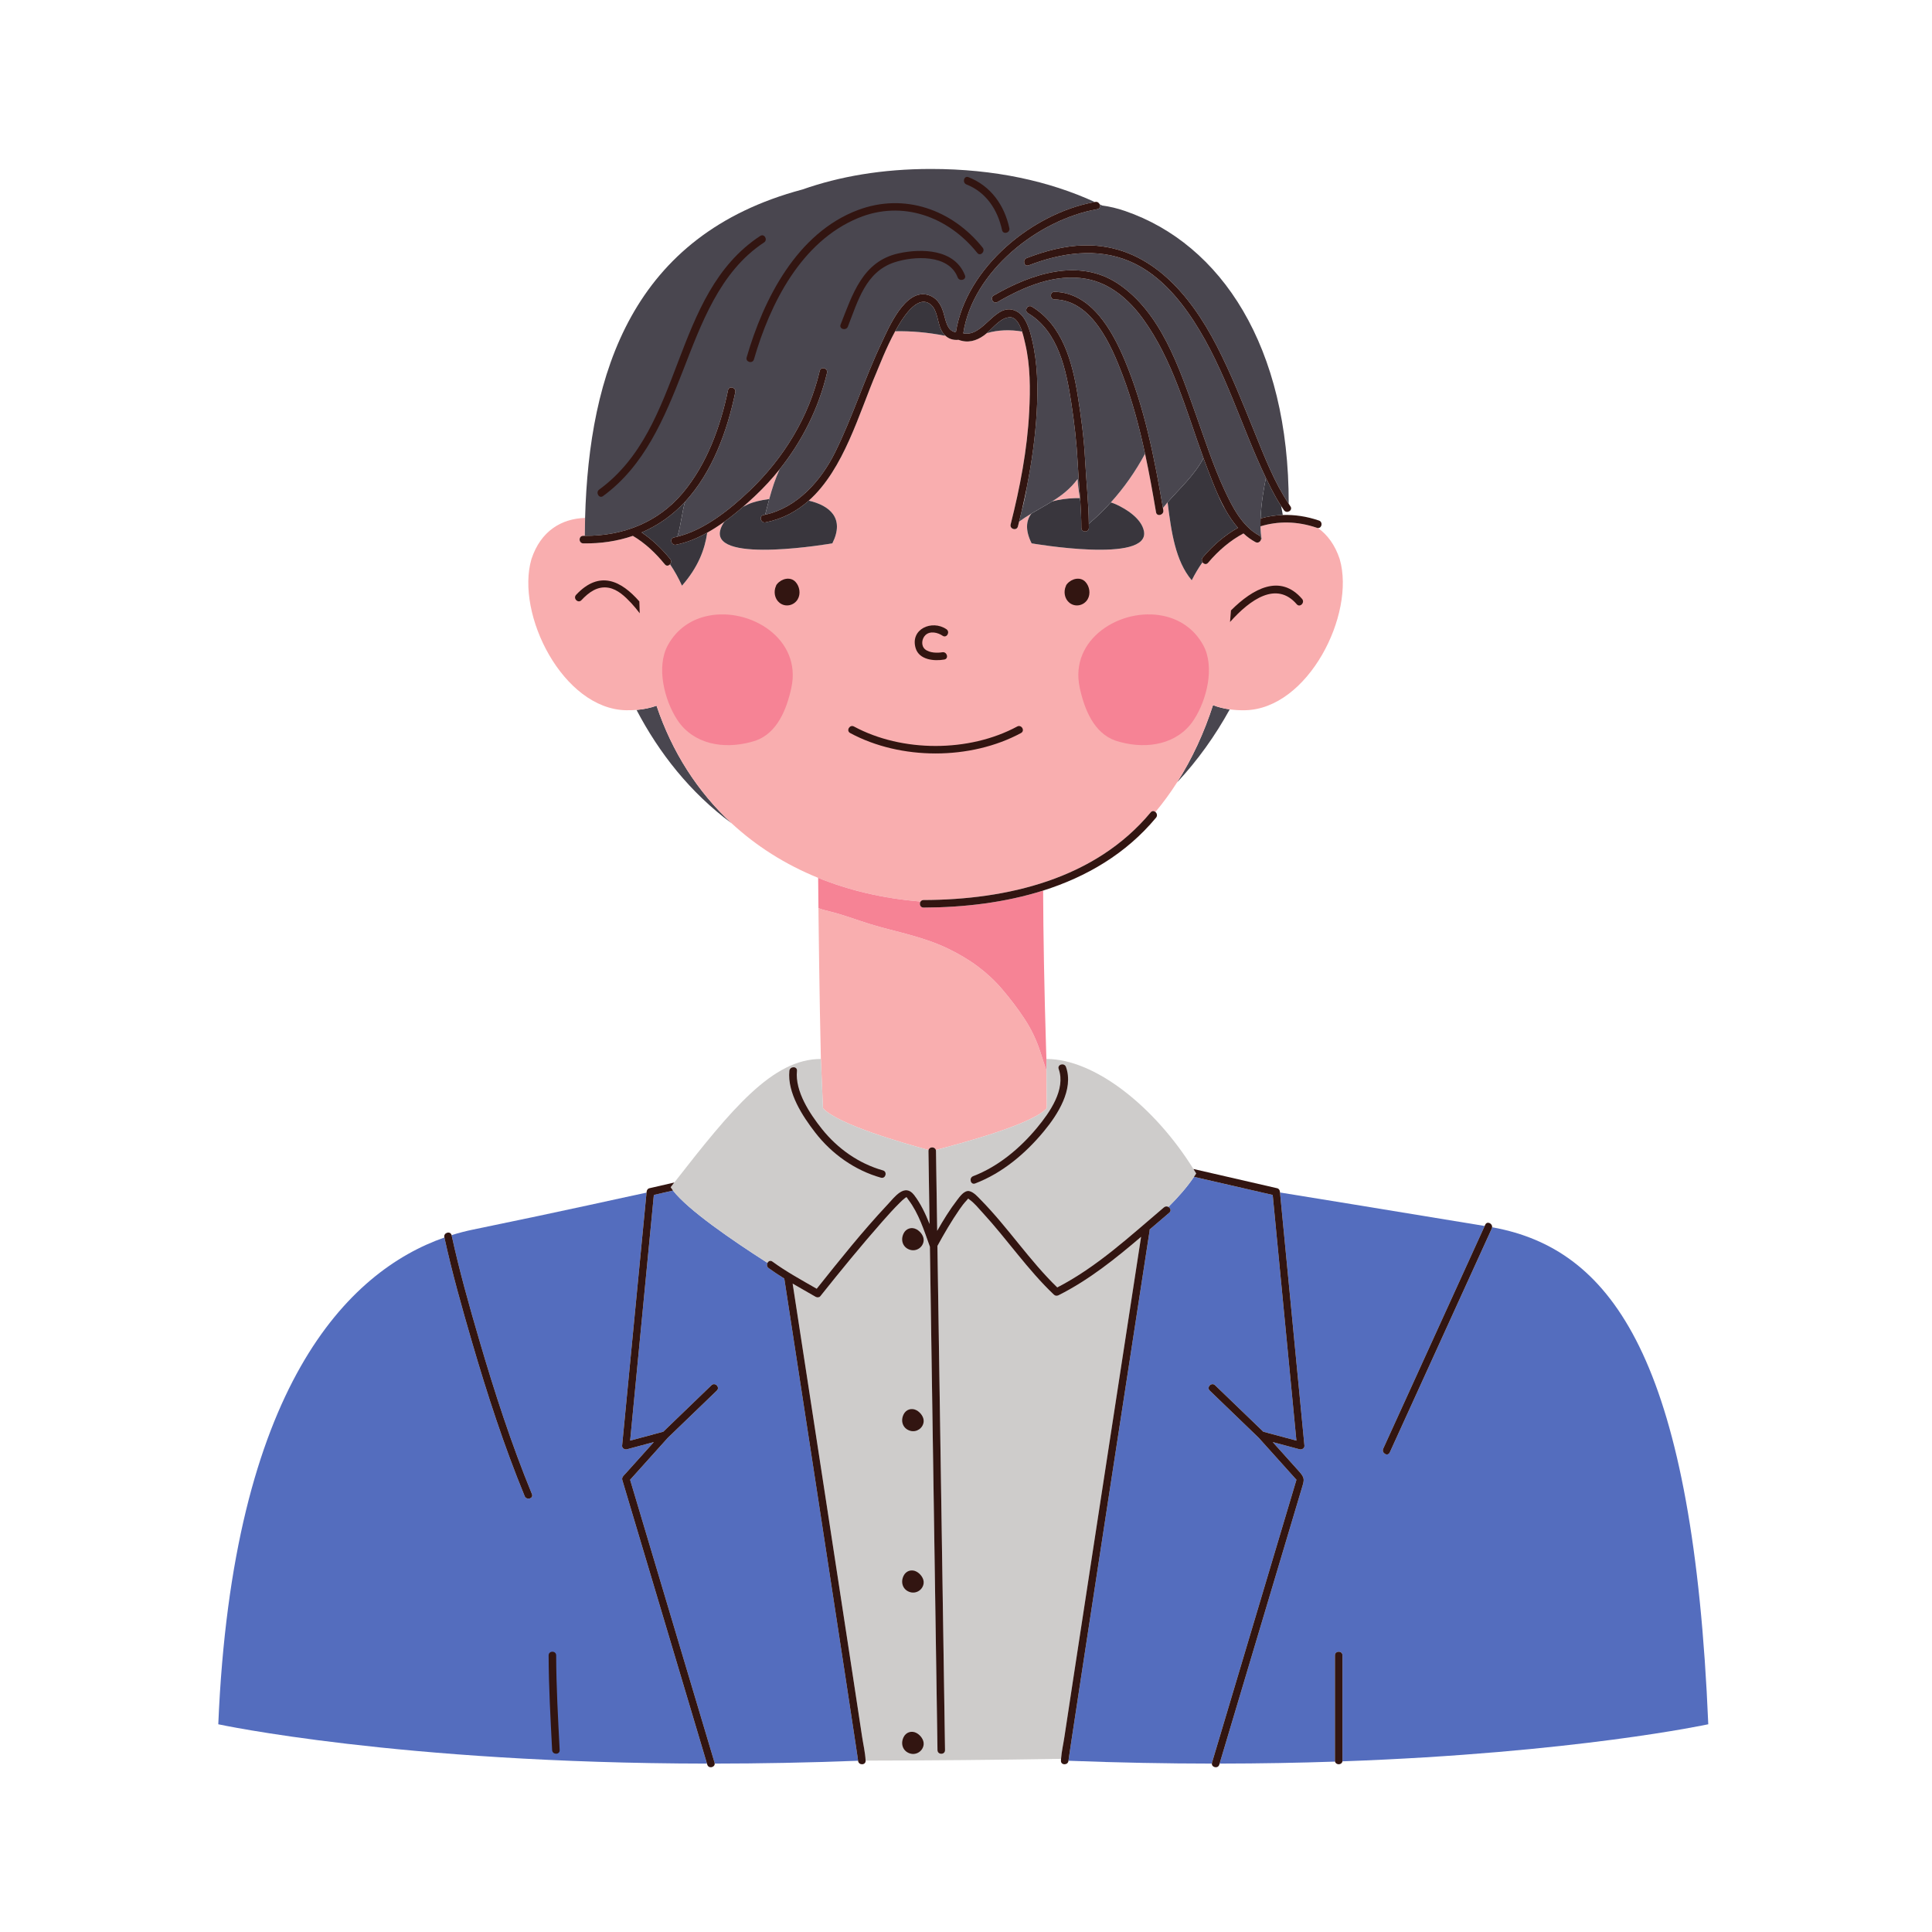 <?xml version="1.0" encoding="UTF-8" standalone="no"?>
<!-- Created with Inkscape (http://www.inkscape.org/) -->

<svg
   version="1.1"
   id="svg1"
   width="2829.333"
   height="2829.333"
   viewBox="0 0 2829.333 2829.333"
   sodipodi:docname="profile.eps"
   xmlns:inkscape="http://www.inkscape.org/namespaces/inkscape"
   xmlns:sodipodi="http://sodipodi.sourceforge.net/DTD/sodipodi-0.dtd"
   xmlns="http://www.w3.org/2000/svg"
   xmlns:svg="http://www.w3.org/2000/svg">
  <defs
     id="defs1" />
  <sodipodi:namedview
     id="namedview1"
     pagecolor="#ffffff"
     bordercolor="#000000"
     borderopacity="0.25"
     inkscape:showpageshadow="2"
     inkscape:pageopacity="0.0"
     inkscape:pagecheckerboard="0"
     inkscape:deskcolor="#d1d1d1">
    <inkscape:page
       x="0"
       y="0"
       inkscape:label="1"
       id="page1"
       width="2829.333"
       height="2829.333"
       margin="0"
       bleed="0" />
  </sodipodi:namedview>
  <g
     id="g1"
     inkscape:groupmode="layer"
     inkscape:label="1">
    <g
       id="group-R5">
      <path
         id="path2"
         d="m 14781.2,1879.1 c 2564.6,92 4028.5,408.2 4028.5,408.2 -163.5,3917.7 -1015.1,5150.9 -2243.3,5444.1 -45.1,10.9 -90.7,20.2 -136.7,28.6 -0.6,-4.6 -1.6,-9.3 -3.7,-14 -374.6,-822 -749,-1644 -1123.5,-2466.1 -22.3,-48.7 -93.9,-6.4 -71.8,42 372.4,817.4 744.7,1634.7 1117.1,2452.1 -1110.1,183.1 -2038,334 -2253.6,368.7 89.7,-929.2 179.4,-1858.4 269,-2787.7 2.7,-27.4 -28.4,-46.5 -52.6,-40 -99,26.5 -197.9,53 -296.9,79.6 96.8,-107.7 193.6,-215.5 290.4,-323.2 64.8,-72.1 57.8,-92 31.8,-178.9 -302.3,-1012.8 -604.6,-2025.5 -907,-3038.2 448.9,0.5 873.2,8.4 1271.4,21.8 -0.8,3.4 -1.4,7 -1.4,11 0,386.3 0,772.5 0,1158.8 0,53.6 83.1,53.6 83.1,0 0,-386.3 0,-772.5 0,-1158.8 0,-2.9 -0.4,-5.5 -0.8,-8"
         style="fill:#546dbe;fill-opacity:1;fill-rule:nonzero;stroke:none"
         transform="matrix(0.133,0,0,-0.133,0,2829.333)" />
      <path
         id="path3"
         d="m 14128.1,4486.8 c 49,164.2 98,328.4 147.1,492.6 -4.1,4.6 -8.2,9.1 -12.3,13.6 -47.6,53.1 -95.3,106.1 -142.9,159.1 -86.7,96.5 -173.5,193.1 -260.2,289.6 -179.7,173.2 -359.5,346.4 -539.3,519.6 -38.6,37.2 20.2,96 58.8,58.8 177,-170.5 354,-341.1 531,-511.6 121.5,-32.6 242.9,-65.2 364.4,-97.9 -87,901.7 -174,1803.4 -261,2705.1 -288.9,66.4 -577.8,132.8 -866.7,199.2 -73.8,-109.7 -171.2,-221.5 -281.4,-331.2 22.5,-12.5 34.7,-42.4 9.8,-63.4 -72.6,-61.4 -144.6,-123.4 -216.7,-185.3 0.4,-3.8 0.5,-7.7 -0.1,-11.9 -147.7,-959.4 -295.2,-1918.8 -442.5,-2878.3 -103.4,-673.5 -206.7,-1347 -309.5,-2020.5 -34.5,-225.5 -68.9,-451 -102.9,-676.5 -9.9,-65 -19.6,-129.9 -29.2,-194.9 -3.4,-22.7 -9.4,-64.7 -9.5,-65.8 0,-0.5 -0.2,-1 -0.2,-1.6 554.9,-21.2 1081.8,-30.8 1578.9,-31.2 0.2,3.5 0.6,7.1 1.8,10.9 64.6,216.4 129.1,432.7 193.7,649.1 196.3,657.5 392.6,1315 588.9,1972.5"
         style="fill:#546dbe;fill-opacity:1;fill-rule:nonzero;stroke:none"
         transform="matrix(0.133,0,0,-0.133,0,2829.333)" />
      <path
         id="path4"
         d="m 9438.83,1952.9 c -9.65,65 -19.45,129.9 -29.3,194.9 -33.2,220 -66.72,439.9 -100.31,659.9 -101.41,664.4 -203.36,1328.9 -305.31,1993.2 -122.54,798.2 -245.28,1596.2 -368.05,2394.2 -59.06,36.6 -117.03,74.6 -172.7,115.2 -20.62,15.1 -21.6,39.6 -12.34,57.4 -391.37,250 -875.27,582.8 -1040.39,796.4 -70.27,-16.1 -140.59,-32.3 -210.9,-48.4 -87.03,-901.7 -173.98,-1803.4 -261.01,-2705.1 121.48,32.7 242.96,65.3 364.45,97.9 176.99,170.5 353.98,341.1 530.94,511.6 38.59,37.2 97.46,-21.6 58.82,-58.8 -179.8,-173.2 -359.57,-346.4 -539.29,-519.6 -121.64,-135.4 -243.28,-270.7 -364.89,-406.1 -16.79,-18.7 -33.63,-37.5 -50.46,-56.2 6.44,-21.6 12.93,-43.2 19.33,-64.8 303.44,-1016.5 606.92,-2033 910.35,-3049.4 1.14,-3.8 1.61,-7.4 1.76,-10.9 497.19,0.4 1024.02,10 1578.91,31.2 -0.04,0.6 -0.2,1.1 -0.2,1.6 -0.11,1.1 -6.09,43.1 -9.41,65.8"
         style="fill:#546dbe;fill-opacity:1;fill-rule:nonzero;stroke:none"
         transform="matrix(0.133,0,0,-0.133,0,2829.333)" />
      <path
         id="path5"
         d="m 6981.56,4543.2 c -43.28,145 -86.52,289.8 -129.8,434.8 -9.03,30 22.07,54.1 39.8,73.9 47.66,53 95.32,106 142.97,159 55,61.3 110.04,122.5 165.04,183.7 -98.98,-26.6 -197.93,-53.1 -296.95,-79.6 -24.14,-6.5 -55.2,12.6 -52.58,40 89.61,928.8 179.22,1857.6 268.87,2786.4 -182.11,-37.4 -854.93,-190.3 -1911.33,-407.2 -76.49,-15.8 -155.16,-36 -235.24,-61 0.16,-0.5 0.39,-1 0.55,-1.6 84.53,-388.2 192.74,-772.3 304.38,-1153.4 167.93,-573.4 352.53,-1143.6 579.96,-1696.6 20.43,-49.5 -60.04,-70.9 -80.12,-22.1 -227.42,552.9 -412.77,1123 -580,1696.7 -110.94,380.4 -219.38,763.5 -303.83,1150.9 -1058.55,-370.8 -2334.3,-1635.4 -2489.73,-5359.8 0,0 1984.5,-428.8 5380.71,-433 -72.38,242.5 -144.73,485 -217.15,727.5 -195.2,653.8 -390.39,1307.6 -585.55,1961.4"
         style="fill:#546dbe;fill-opacity:1;fill-rule:nonzero;stroke:none"
         transform="matrix(0.133,0,0,-0.133,0,2829.333)" />
      <path
         id="path6"
         d="m 12960.2,12657.6 c 230.2,245.9 422.7,518.7 580.5,804.7 -67.7,9.3 -129.2,24.8 -184.2,46.6 -96.9,-300.3 -228.5,-588.5 -396.3,-851.3"
         style="fill:#49464f;fill-opacity:1;fill-rule:nonzero;stroke:none"
         transform="matrix(0.133,0,0,-0.133,0,2829.333)" />
      <path
         id="path7"
         d="m 7229.14,13502.7 c -65.04,-23.8 -138.2,-39.6 -220.35,-46.3 247.89,-474 590.9,-910.7 1045.98,-1247.4 -374.42,346.9 -655.28,785.2 -825.63,1293.7"
         style="fill:#49464f;fill-opacity:1;fill-rule:nonzero;stroke:none"
         transform="matrix(0.133,0,0,-0.133,0,2829.333)" />
      <path
         id="path8"
         d="m 14751.6,15116.7 c -52.1,157.6 -136.1,269.2 -239.5,342.5 -3.5,0.2 -7.3,0.8 -11.1,2.1 -219.5,75 -429.2,75.2 -621.9,16.5 1,-50.2 5,-98.1 13.2,-141.1 -2.2,0.9 -4.1,1.9 -6.2,2.7 -2.4,-26.6 -31.1,-52.2 -62.3,-35.4 -48.3,26.1 -92.1,58.5 -132.3,95.5 -143.5,-76.6 -274.6,-187 -389.6,-323.4 -20,-23.7 -47.8,-14 -61.3,6.2 -43.6,-62.1 -83.3,-128.8 -118.4,-198.7 v 0 c 0,0.1 0,0.1 0,0.1 -179.8,212.7 -225,530.9 -265.9,858.6 -18.2,-21 -35.3,-42 -51.3,-62.9 1.4,-8.2 2.9,-16.5 4.3,-24.7 8.9,-52.4 -71.3,-74.9 -80.2,-22.1 -36.2,214.4 -74.8,430.2 -120.9,644.3 -106.6,-197.4 -232.2,-376 -376.8,-535.7 20.4,-6.5 39.2,-13.4 55.8,-20.9 116.9,-53.1 279.2,-156 308.1,-292.4 77.5,-366.3 -1236.1,-137.5 -1236.1,-137.5 -72,143.9 -61.7,250.9 -2.2,328 -44.9,-26.8 -90.2,-55.8 -135.5,-88.6 -4.4,-17.7 -8.8,-35.5 -13.3,-53.2 -13.1,-51.9 -93.3,-29.9 -80.1,22.1 102.9,406.9 183.3,822.9 204.4,1242.9 12.4,248.3 13,505.9 -44.3,749.3 -6.8,28.9 -17.3,80.3 -34.3,131.8 -131.1,22 -261.7,18.8 -388.1,-17.7 -10.4,-9.1 -20.8,-17.7 -31.2,-25.1 -86.4,-61.8 -179.1,-86.8 -280.3,-48.6 -58.4,-5.5 -106,10 -143,43.9 -1.7,0.4 -3.8,0.7 -5.3,1 -193.4,37.7 -376.2,53.2 -549.32,49.4 -101.17,-185.6 -179.65,-392.5 -203.87,-448.8 -193.71,-450.2 -359.06,-1069.9 -747.58,-1416 233.6,-54.4 397.82,-194.6 259.81,-470.4 0,0 -1313.63,-228.8 -1236.09,137.5 7.81,36.8 25.54,71.1 49.29,102.8 -61.56,-44.5 -125.31,-86 -190.9,-122.6 -27.73,-186.3 -98.39,-378 -278.04,-583.9 h -0.04 c -37.58,83 -81.88,162.4 -131.45,235.8 -14.45,-16.9 -39.14,-23.2 -57.07,-1.2 -102.5,125.9 -219.33,235.9 -352.38,314 -171.33,-58.9 -355.2,-86 -545.94,-82.7 -53.51,0.9 -53.63,84 0,83.1 5.63,-0.1 11.13,0.2 16.68,0.1 0.43,65.8 1.45,131.6 3.24,197.2 -257.61,-8.3 -487.11,-140.4 -590.7,-453.8 -176.48,-607.5 348.4,-1650.1 1042.03,-1664 40.28,-0.8 78.44,0.7 115.12,3.7 82.15,6.7 155.31,22.5 220.35,46.3 170.35,-508.5 451.21,-946.8 825.63,-1293.7 271.09,-251.1 591.09,-454.5 953.86,-601.8 5,-552.1 14.07,-1296.4 30.04,-1995.4 l 23.05,-541.6 c 167.07,-180.9 892.03,-385.4 1162.78,-459.9 9.2,38.8 70,38.8 80.2,-0.2 275.6,74.3 1054.7,279 1222,460.1 l -3.7,412.7 c -24.9,70.4 -46,141.7 -69.2,212.5 -41.2,125.5 -96.6,243.4 -171.7,358 -74.5,113.7 -159.6,224.4 -249.6,330.2 -77.5,91.1 -167.6,174.6 -267.6,249.3 -100.3,74.9 -211.2,139.6 -328,196 -131.1,63.4 -272.5,109.5 -416,149.9 -150.2,42.3 -303.99,76.6 -452.31,123.2 -146.56,45.9 -289.25,100.8 -439.92,137.4 -39.02,9.5 -79.84,19.3 -116.72,34.6 -1.29,116.9 -2.34,228.4 -3.32,333.2 340.2,-138.3 717.93,-227.4 1127.77,-260.7 6.6,9.6 17.4,16.4 32.6,16.5 918.9,2.6 1889.6,229.4 2501.3,965.6 16.1,19.4 37.5,16.5 52.2,3.9 86,102.9 165.3,211.6 237.7,325.1 167.8,262.8 299.4,551 396.3,851.3 55,-21.8 116.5,-37.3 184.2,-46.6 52.5,-7.2 108.4,-10.8 168.9,-9.6 693.6,13.9 1218.4,1056.5 1042,1664"
         style="fill:#f9aeaf;fill-opacity:1;fill-rule:nonzero;stroke:none"
         transform="matrix(0.133,0,0,-0.133,0,2829.333)" />
      <path
         id="path9"
         d="m 8469.77,15778.1 c 31.83,115.6 67.69,227 114.57,327.5 -83.36,-104.3 -174.26,-202.7 -271.8,-294.3 -41.6,-39 -85.55,-79 -131.25,-118.7 19.22,10.3 38.01,19.6 55.78,27.7 57.5,26 139.88,46.3 232.7,57.8"
         style="fill:#f9aeaf;fill-opacity:1;fill-rule:nonzero;stroke:none"
         transform="matrix(0.133,0,0,-0.133,0,2829.333)" />
      <path
         id="path10"
         d="m 11890.1,15788.5 c -12.9,82.9 -24.2,157.9 -24.2,210.3 -82.8,-110.5 -178.3,-183.1 -280.5,-246.6 75.9,21.1 160.9,32.4 246.2,35.5 19.5,0.7 39.1,0.9 58.5,0.8"
         style="fill:#f9aeaf;fill-opacity:1;fill-rule:nonzero;stroke:none"
         transform="matrix(0.133,0,0,-0.133,0,2829.333)" />
      <path
         id="path11"
         d="m 11521.6,9622.9 c -0.2,4.2 -0.3,8.4 -0.4,12.6 -0.8,24.8 -1.6,49.5 -2.4,74.3 -0.1,2.7 -0.2,5.4 -0.2,8.1 -19.9,636.8 -31.1,1274.5 -32.8,1749.1 -421.9,-133.3 -875.6,-185.9 -1316.8,-187.2 -38.4,-0.1 -49.2,42.4 -32.6,66.7 -409.84,33.3 -787.57,122.4 -1127.77,260.7 0.98,-104.8 2.03,-216.3 3.32,-333.2 36.88,-15.3 77.7,-25.1 116.72,-34.6 150.67,-36.6 293.36,-91.5 439.92,-137.4 148.32,-46.6 302.11,-80.9 452.31,-123.2 143.5,-40.4 284.9,-86.5 416,-149.9 116.8,-56.4 227.7,-121.1 328,-196 100,-74.7 190.1,-158.2 267.6,-249.3 90,-105.8 175.1,-216.5 249.6,-330.2 75.1,-114.6 130.5,-232.5 171.7,-358 23.2,-70.8 44.3,-142.1 69.2,-212.5 l -1,130 c -0.2,3.3 -0.3,6.7 -0.4,10"
         style="fill:#f68395;fill-opacity:1;fill-rule:nonzero;stroke:none"
         transform="matrix(0.133,0,0,-0.133,0,2829.333)" />
      <path
         id="path12"
         d="m 13249.4,14167.7 c -100.6,184.5 -263.7,287.9 -443,324.8 -463.2,95.4 -1034.8,-252.7 -917.4,-792.6 52,-239.3 156,-499.4 395.4,-582.6 291.3,-93.7 624.3,-62.5 822,176.9 14.5,17.5 27.7,36 40.1,55.1 139.7,213.9 232.9,580 102.9,818.4"
         style="fill:#f68395;fill-opacity:1;fill-rule:nonzero;stroke:none"
         transform="matrix(0.133,0,0,-0.133,0,2829.333)" />
      <path
         id="path13"
         d="m 7796.13,14492.5 c -179.37,-36.9 -342.38,-140.3 -442.97,-324.8 -130,-238.4 -36.79,-604.5 102.82,-818.4 12.46,-19.1 25.66,-37.6 40.15,-55.1 197.74,-239.4 530.67,-270.6 822.03,-176.9 239.3,83.2 343.36,343.3 395.43,582.6 117.35,539.9 -454.29,888 -917.46,792.6"
         style="fill:#f68395;fill-opacity:1;fill-rule:nonzero;stroke:none"
         transform="matrix(0.133,0,0,-0.133,0,2829.333)" />
      <path
         id="path14"
         d="m 14106.3,15702.2 c -37.9,58.4 -72.4,118.9 -104.2,180.8 -21.7,42.1 -42.6,84.7 -63,127.4 -19.8,-95.4 -52.3,-274.8 -59.1,-445.8 79.3,22.1 160.9,35.1 244.6,38 -3.5,23 -9.3,56.6 -18.3,99.6"
         style="fill:#39363d;fill-opacity:1;fill-rule:nonzero;stroke:none"
         transform="matrix(0.133,0,0,-0.133,0,2829.333)" />
      <path
         id="path15"
         d="m 13415.7,15815 c -45.2,99.9 -83.5,201.1 -119,293.3 -15.4,40 -30.4,80.4 -45.3,120.9 -98.6,-189.4 -269.7,-341.8 -395.1,-486.9 40.9,-327.7 86.1,-645.9 265.9,-858.6 0,0 0,0 0,-0.1 v 0 c 35.1,69.9 74.8,136.6 118.4,198.7 -9.9,14.9 -12,35.4 2.5,52.5 114.3,135.6 245.1,246.6 388.1,326.6 -52.4,59.7 -97.9,127.5 -138.1,199.2 -28.6,47 -53.6,98.2 -77.4,154.4"
         style="fill:#39363d;fill-opacity:1;fill-rule:nonzero;stroke:none"
         transform="matrix(0.133,0,0,-0.133,0,2829.333)" />
      <path
         id="path16"
         d="m 10361.7,17644.1 c -39.6,83.1 -38.9,217 -115.4,277.3 -128.3,101.1 -273.84,-83.4 -389.62,-295.8 173.12,3.8 355.92,-11.7 549.32,-49.4 -0.2,1.7 -0.5,3.2 -0.6,5 -17,17 -31.7,37.7 -43.7,62.9"
         style="fill:#39363d;fill-opacity:1;fill-rule:nonzero;stroke:none"
         transform="matrix(0.133,0,0,-0.133,0,2829.333)" />
      <path
         id="path17"
         d="m 7421.25,15355.3 c 12.62,2.5 25.16,5.8 37.73,8.8 41.49,139.6 51.37,277.1 84.73,385 -139.22,-150.9 -301.41,-263 -479.02,-338.9 117.15,-78.2 222.19,-178.8 314.8,-292.5 15.78,-19.5 11.14,-42.7 -1.68,-57.7 49.57,-73.4 93.87,-152.8 131.45,-235.8 h 0.04 c 179.65,205.9 250.31,397.6 278.04,583.9 -110.39,-61.7 -225.78,-109.5 -343.9,-132.9 -52.39,-10.4 -74.69,69.7 -22.19,80.1"
         style="fill:#39363d;fill-opacity:1;fill-rule:nonzero;stroke:none"
         transform="matrix(0.133,0,0,-0.133,0,2829.333)" />
      <path
         id="path18"
         d="m 11116.8,17780 c -98.3,-5.8 -175.9,-108.7 -251,-175 126.4,36.5 257,39.7 388.1,17.7 -26.5,80.5 -68.7,161.3 -137.1,157.3"
         style="fill:#39363d;fill-opacity:1;fill-rule:nonzero;stroke:none"
         transform="matrix(0.133,0,0,-0.133,0,2829.333)" />
      <path
         id="path19"
         d="m 12287.2,15720.3 c -16.6,7.5 -35.4,14.4 -55.8,20.9 -75.6,-83.5 -156.3,-161.9 -242.3,-235.1 0.2,-11.1 0.4,-22.2 0.5,-33.3 0,-0.5 0.1,-1 0.1,-1.5 0,-3.3 0,-6.6 0,-9.9 0,-53.6 -83.1,-53.6 -83.1,0 0,96.6 -4.7,194.1 -11,291.8 -1.9,11.9 -3.7,23.7 -5.5,35.3 -19.4,0.1 -39,-0.1 -58.5,-0.8 -85.3,-3.1 -170.3,-14.4 -246.2,-35.5 -73.4,-45.6 -150.2,-86.9 -228.4,-133.8 -59.5,-77.1 -69.8,-184.1 2.2,-328 0,0 1313.6,-228.8 1236.1,137.5 -28.9,136.4 -191.2,239.3 -308.1,292.4"
         style="fill:#39363d;fill-opacity:1;fill-rule:nonzero;stroke:none"
         transform="matrix(0.133,0,0,-0.133,0,2829.333)" />
      <path
         id="path20"
         d="m 8905.23,15760.8 c -130.5,-116.3 -286.13,-201.7 -476.56,-239.3 -52.34,-10.4 -74.69,69.8 -22.15,80.1 6.25,1.3 12.35,2.7 18.48,4.1 14.53,57.9 29.18,115.6 44.77,172.4 -92.82,-11.5 -175.2,-31.8 -232.7,-57.8 -17.77,-8.1 -36.56,-17.4 -55.78,-27.7 -64.14,-55.7 -132.07,-110.7 -203.05,-161.9 -23.75,-31.7 -41.48,-66 -49.29,-102.8 -77.54,-366.3 1236.09,-137.5 1236.09,-137.5 138.01,275.8 -26.21,416 -259.81,470.4"
         style="fill:#39363d;fill-opacity:1;fill-rule:nonzero;stroke:none"
         transform="matrix(0.133,0,0,-0.133,0,2829.333)" />
      <path
         id="path21"
         d="m 11604.8,7017.4 c -287.2,271.8 -515.3,608.8 -782.7,899.8 -46.6,50.7 -94.3,111 -151.5,150.5 -16.3,11.2 -3.8,12.3 -25.4,-10.6 -29.8,-31.3 -55.8,-65.8 -80.2,-101.3 -88.6,-128.8 -168,-264.5 -243,-401.7 14,-923.8 27.9,-1847.6 41.8,-2771.5 14,-926.7 28,-1853.3 41.9,-2780 0.9,-53.7 -82.3,-53.6 -83.1,0 -1,67.8 -2,135.6 -3,203.4 -18.2,1204.4 -36.4,2408.8 -54.5,3613.2 -8.7,575.8 -17.4,1151.7 -26,1727.5 -0.4,0.9 -1,1.6 -1.3,2.4 -60.9,170.5 -123.5,366.5 -234.4,511.5 -20.94,27.3 -15.74,37.9 -35.94,22.7 -22.23,-16.5 -42.38,-36.5 -62.03,-56 -65.47,-65 -127.3,-133.6 -188.24,-202.8 -236.06,-268.1 -462.35,-545.2 -684.96,-824.5 -11.53,-14.4 -35.63,-15 -50.39,-6.5 -83.87,48.7 -169.46,96.4 -253.91,146 118.79,-772.1 237.58,-1544.3 356.13,-2316.5 102.78,-669.9 205.59,-1339.8 307.82,-2009.8 33.75,-220.9 67.42,-441.9 100.78,-662.8 13,-86.3 34.49,-175.8 38.63,-263.2 714.11,1.1 1439.41,7.8 2152.01,19.5 6.1,81.1 25.3,163.8 37.3,243.7 33.3,220.9 67.1,441.9 100.8,662.8 102.2,670 205,1339.9 307.9,2009.8 144.8,943.8 289.9,1887.5 435.1,2831.3 -283.5,-241.7 -572.8,-474.6 -909.2,-643.4 -17.3,-8.6 -36.1,-7 -50.4,6.5"
         style="fill:#cecccb;fill-opacity:1;fill-rule:nonzero;stroke:none"
         transform="matrix(0.133,0,0,-0.133,0,2829.333)" />
      <path
         id="path22"
         d="m 11522,9613 v 0 -0.1 l 1,-130 3.7,-412.7 c -167.3,-181.1 -946.4,-385.8 -1222,-460.1 0.9,-3.3 1.5,-6.9 1.6,-10.8 1,-67.8 2.1,-135.6 3,-203.5 3.4,-224.9 6.8,-449.8 10.2,-674.8 66.7,117.4 137.7,232.9 219.6,339.2 28.2,36.8 80.8,112.7 137.7,97.1 47.6,-13.1 88.5,-60.7 121.6,-94.3 299.4,-303.7 537.1,-669.2 843.2,-965.5 440.2,227.4 799.3,564.2 1174.9,881.6 16,13.4 34.7,12.5 49.1,4.6 110.2,109.7 207.6,221.5 281.4,331.2 8.4,12.3 16.5,24.7 24.2,37 -9.9,16.7 -20.2,33.1 -30.5,49.7 C 12712.8,9089.1 12053.9,9613 11522,9613"
         style="fill:#cecccb;fill-opacity:1;fill-rule:nonzero;stroke:none"
         transform="matrix(0.133,0,0,-0.133,0,2829.333)" />
      <path
         id="path23"
         d="m 9772.34,8009.3 c 78.32,83.5 189.61,241.1 293.76,105 71.2,-93 124.1,-204.5 169.2,-318.2 -4.1,267.7 -8.1,535.5 -12.1,803.2 -0.1,4 0.5,7.6 1.3,11 -270.75,74.5 -995.71,279 -1162.78,459.9 l -23.05,541.6 -0.04,1.1 c -533.32,0 -984.06,-553 -1613.63,-1360.1 -13.44,-17.3 -26.87,-34.5 -40.47,-52 7.46,-11.8 16.13,-24 25.9,-36.7 165.12,-213.6 649.02,-546.4 1040.39,-796.4 10,19.3 31.84,30.8 54.3,14.4 153.16,-111.8 323.01,-204.3 487.69,-299 251.1,315.1 503.95,632.3 779.53,926.2"
         style="fill:#cecccb;fill-opacity:1;fill-rule:nonzero;stroke:none"
         transform="matrix(0.133,0,0,-0.133,0,2829.333)" />
      <path
         id="path24"
         d="m 7519.69,15847.5 c 264.72,317.8 413.47,728.1 496.6,1129.1 10.86,52.5 90.94,30.2 80.16,-22.1 -88.48,-426.8 -252.5,-879.5 -552.31,-1205 -0.19,-0.1 -0.31,-0.2 -0.43,-0.4 -33.36,-107.9 -43.24,-245.4 -84.73,-385 297.82,72.8 581.14,301.8 794.81,506 376.87,360.2 652.26,810.5 772.38,1319.8 12.31,52.1 92.42,30 80.16,-22.1 -91.72,-388.7 -273.4,-751.4 -521.99,-1062.2 -46.88,-100.5 -82.74,-211.9 -114.57,-327.5 -15.59,-56.8 -30.24,-114.5 -44.77,-172.4 354.34,78.3 617.15,375.8 772.27,691 190.46,387 320.89,803 505.93,1193.3 79.1,166.9 262.7,614.6 520.6,533.8 89.2,-28 135.1,-100 162.2,-185.9 27.8,-88.2 39.7,-211.3 139.2,-223 112.6,712.7 843.5,1311.1 1529.4,1434.1 -502.1,229.3 -1101.4,363.8 -1804.5,363.8 -535.26,0 -1005.22,-82.1 -1415.22,-226.2 -1877.77,-499.8 -2348.43,-2023.3 -2392.54,-3616.1 -1.79,-65.6 -2.81,-131.4 -3.24,-197.2 418.63,-3.2 808.4,147.5 1080.59,474.2"
         style="fill:#49464f;fill-opacity:1;fill-rule:nonzero;stroke:none"
         transform="matrix(0.133,0,0,-0.133,0,2829.333)" />
      <path
         id="path25"
         d="m 12082.2,18970 c -650.6,-114.4 -1373,-684.1 -1475.7,-1367 230.3,-47.9 355.8,362.3 587.5,242 104.8,-54.4 146.3,-212.3 170.7,-316.5 60.2,-256 65.7,-525.4 50.9,-786.9 -15.8,-277.8 -54.3,-553.4 -108.2,-826.2 -16.6,-99.8 -35.6,-189 -56.4,-262.3 -9.6,-41.2 -19.4,-82.3 -29.5,-123.3 45.3,32.8 90.6,61.8 135.5,88.6 78.2,46.9 155,88.2 228.4,133.8 102.2,63.5 197.7,136.1 280.5,246.6 0,-52.4 11.3,-127.4 24.2,-210.3 1.8,-11.6 3.6,-23.4 5.5,-35.3 -9.1,140.3 -21.5,281.1 -28.8,419.9 -11.7,225 -37.2,447.6 -71.8,670.2 -55.5,357.8 -140,780.1 -475.4,981.4 -45.9,27.5 -4.1,99.4 42,71.7 337.3,-202.4 446,-609.6 504.5,-973.9 37.7,-234.4 69.2,-469.9 81.6,-707.1 12.3,-234.7 38.3,-474.3 41.4,-709.3 86,73.2 166.7,151.6 242.3,235.1 144.6,159.7 270.2,338.3 376.8,535.7 -63.4,294.9 -141.2,586.6 -247.9,867.2 -123.3,324.8 -336,824.1 -748.8,832.3 -53.6,1 -53.6,84.2 0,83.1 405.3,-8 637,-428.3 774.2,-756 216.2,-516.2 326,-1074.4 419.3,-1624.1 16,20.9 33.1,41.9 51.3,62.9 125.4,145.1 296.5,297.5 395.1,486.9 -190.4,521.7 -338.6,1084.2 -668.1,1535.9 -152.9,209.4 -358.7,389.6 -620.8,437.1 -343.9,62.5 -687.4,-85.5 -978.7,-254.3 -46.5,-27 -88.3,44.9 -41.9,71.7 409.5,237.4 937.4,417.4 1369.5,129.2 472.2,-315.1 675.2,-932.2 856.6,-1440.9 98.7,-276.5 188.9,-558.3 312.3,-825 87.1,-188.2 195.2,-404.3 385.4,-507.2 16,-8.6 21.6,-22.5 20.4,-36.3 2.1,-0.8 4,-1.8 6.2,-2.7 -8.2,43 -12.2,90.9 -13.2,141.1 -0.6,28.3 -0.2,57.4 0.9,86.8 6.8,171 39.3,350.4 59.1,445.8 -272.6,569.7 -444.8,1186.8 -790.5,1721 -177,273.5 -404.1,534.2 -710.1,664.6 -361.6,154.3 -755.3,92.7 -1111.7,-44.7 -50.1,-19.3 -71.6,61.1 -22.1,80.1 201.7,77.8 415.8,135.5 633.2,139.9 705.1,14.4 1162.5,-529.6 1460.1,-1107.6 160.9,-312.3 289.6,-639.3 421.7,-964.5 106.8,-262.8 211.6,-535.7 370.1,-773 3.4,1732.6 -743.5,2859 -1800.9,3223.5 -87.5,30.2 -171.7,49.8 -252.9,60.7 -9.2,4.6 -18.6,8.9 -27.9,13.3 9.4,-21.4 3.5,-48.6 -25.9,-53.7"
         style="fill:#49464f;fill-opacity:1;fill-rule:nonzero;stroke:none"
         transform="matrix(0.133,0,0,-0.133,0,2829.333)" />
      <path
         id="path26"
         d="m 16354.1,7788 c -2,-4.7 -4.2,-9.4 -6.3,-14 -372.4,-817.4 -744.7,-1634.7 -1117.1,-2452.1 -22.1,-48.4 49.5,-90.7 71.8,-42 374.5,822.1 748.9,1644.1 1123.5,2466.1 2.1,4.7 3.1,9.4 3.7,14 0,0.6 0.2,1.2 0.2,1.8 2.6,40.9 -56,69.4 -75.8,26.2"
         style="fill:#321511;fill-opacity:1;fill-rule:nonzero;stroke:none"
         transform="matrix(0.133,0,0,-0.133,0,2829.333)" />
      <path
         id="path27"
         d="m 12865.6,7983.7 c -14.4,7.9 -33.1,8.8 -49.1,-4.6 -375.6,-317.4 -734.7,-654.2 -1174.9,-881.6 -306.1,296.3 -543.8,661.8 -843.2,965.5 -33.1,33.6 -74,81.2 -121.6,94.3 -56.9,15.6 -109.5,-60.3 -137.7,-97.1 -81.9,-106.3 -152.9,-221.8 -219.6,-339.2 -3.4,225 -6.8,449.9 -10.2,674.8 -0.9,67.9 -2,135.7 -3,203.5 -0.1,3.9 -0.7,7.5 -1.6,10.8 -10.2,39 -71,39 -80.2,0.2 -0.8,-3.4 -1.4,-7 -1.3,-11 4,-267.7 8,-535.5 12.1,-803.2 -45.1,113.7 -98,225.2 -169.2,318.2 -104.15,136.1 -215.44,-21.5 -293.76,-105 -275.58,-293.9 -528.43,-611.1 -779.53,-926.2 -164.68,94.7 -334.53,187.2 -487.69,299 -22.46,16.4 -44.3,4.9 -54.3,-14.4 -9.26,-17.8 -8.28,-42.3 12.34,-57.4 55.67,-40.6 113.64,-78.6 172.7,-115.2 122.77,-798 245.51,-1596 368.05,-2394.2 101.95,-664.3 203.9,-1328.8 305.31,-1993.2 33.59,-220 67.11,-439.9 100.31,-659.9 9.85,-65 19.65,-129.9 29.3,-194.9 3.32,-22.7 9.3,-64.7 9.41,-65.8 0,-0.5 0.16,-1 0.2,-1.6 4.14,-51.7 85.39,-51.5 82.93,1.6 0,0 -0.08,0 -0.08,0.1 -4.14,87.4 -25.63,176.9 -38.63,263.2 -33.36,220.9 -67.03,441.9 -100.78,662.8 -102.23,670 -205.04,1339.9 -307.82,2009.8 -118.55,772.2 -237.34,1544.4 -356.13,2316.5 84.45,-49.6 170.04,-97.3 253.91,-146 14.76,-8.5 38.86,-7.9 50.39,6.5 222.61,279.3 448.9,556.4 684.96,824.5 60.94,69.2 122.77,137.8 188.24,202.8 19.65,19.5 39.8,39.5 62.03,56 20.2,15.2 15,4.6 35.94,-22.7 110.9,-145 173.5,-341 234.4,-511.5 0.3,-0.8 0.9,-1.5 1.3,-2.4 8.6,-575.8 17.3,-1151.7 26,-1727.5 18.1,-1204.4 36.3,-2408.8 54.5,-3613.2 1,-67.8 2,-135.6 3,-203.4 0.8,-53.6 84,-53.7 83.1,0 -13.9,926.7 -27.9,1853.3 -41.9,2780 -13.9,923.9 -27.8,1847.7 -41.8,2771.5 75,137.2 154.4,272.9 243,401.7 24.4,35.5 50.4,70 80.2,101.3 21.6,22.9 9.1,21.8 25.4,10.6 57.2,-39.5 104.9,-99.8 151.5,-150.5 267.4,-291 495.5,-628 782.7,-899.8 14.3,-13.5 33.1,-15.1 50.4,-6.5 336.4,168.8 625.7,401.7 909.2,643.4 -145.2,-943.8 -290.3,-1887.5 -435.1,-2831.3 -102.9,-669.9 -205.7,-1339.8 -307.9,-2009.8 -33.7,-220.9 -67.5,-441.9 -100.8,-662.8 -12,-79.9 -31.2,-162.6 -37.3,-243.7 -0.5,-6.5 -1.1,-13.1 -1.3,-19.6 -2.6,-53.1 78.7,-53.3 82.8,-1.6 0,0.6 0.2,1.1 0.2,1.6 0.1,1.1 6.1,43.1 9.5,65.8 9.6,65 19.3,129.9 29.2,194.9 34,225.5 68.4,451 102.9,676.5 102.8,673.5 206.1,1347 309.5,2020.5 147.3,959.5 294.8,1918.9 442.5,2878.3 0.6,4.2 0.5,8.1 0.1,11.9 72.1,61.9 144.1,123.9 216.7,185.3 24.9,21 12.7,50.9 -9.8,63.4"
         style="fill:#321511;fill-opacity:1;fill-rule:nonzero;stroke:none"
         transform="matrix(0.133,0,0,-0.133,0,2829.333)" />
      <path
         id="path28"
         d="m 14363.2,5355 c -89.6,929.3 -179.3,1858.5 -269,2787.7 -0.2,2.3 -0.4,4.6 -0.6,6.8 -1.8,18 -11.3,35.7 -30.6,40 -307.4,70.8 -614.8,141.4 -922.3,212.1 10.3,-16.6 20.6,-33 30.5,-49.7 -7.7,-12.3 -15.8,-24.7 -24.2,-37 288.9,-66.4 577.8,-132.8 866.7,-199.2 87,-901.7 174,-1803.4 261,-2705.1 -121.5,32.7 -242.9,65.3 -364.4,97.9 -177,170.5 -354,341.1 -531,511.6 -38.6,37.2 -97.4,-21.6 -58.8,-58.8 179.8,-173.2 359.6,-346.4 539.3,-519.6 86.7,-96.5 173.5,-193.1 260.2,-289.6 47.6,-53 95.3,-106 142.9,-159.1 4.1,-4.5 8.2,-9 12.3,-13.6 -49.1,-164.2 -98.1,-328.4 -147.1,-492.6 -196.3,-657.5 -392.6,-1315 -588.9,-1972.5 -64.6,-216.4 -129.1,-432.7 -193.7,-649.1 -1.2,-3.8 -1.6,-7.4 -1.8,-10.9 -1.8,-43.4 67.8,-58.6 82,-11.2 1,3.7 2.2,7.5 3.2,11.2 302.4,1012.7 604.7,2025.4 907,3038.2 26,86.9 33,106.8 -31.8,178.9 -96.8,107.7 -193.6,215.5 -290.4,323.2 99,-26.6 197.9,-53.1 296.9,-79.6 24.2,-6.5 55.3,12.6 52.6,40"
         style="fill:#321511;fill-opacity:1;fill-rule:nonzero;stroke:none"
         transform="matrix(0.133,0,0,-0.133,0,2829.333)" />
      <path
         id="path29"
         d="m 5277.27,6518.2 c -111.64,381.1 -219.85,765.2 -304.38,1153.4 -0.16,0.6 -0.39,1.1 -0.55,1.6 -12.81,50.1 -90.89,27.9 -79.64,-23.7 0.19,-0.8 0.39,-1.6 0.58,-2.4 84.45,-387.4 192.89,-770.5 303.83,-1150.9 167.23,-573.7 352.58,-1143.8 580,-1696.7 20.08,-48.8 100.55,-27.4 80.12,22.1 -227.43,553 -412.03,1123.2 -579.96,1696.6"
         style="fill:#321511;fill-opacity:1;fill-rule:nonzero;stroke:none"
         transform="matrix(0.133,0,0,-0.133,0,2829.333)" />
      <path
         id="path30"
         d="m 7833.91,6020.1 c -176.96,-170.5 -353.95,-341.1 -530.94,-511.6 -121.49,-32.6 -242.97,-65.2 -364.45,-97.9 87.03,901.7 173.98,1803.4 261.01,2705.1 70.31,16.1 140.63,32.3 210.9,48.4 -9.77,12.7 -18.44,24.9 -25.9,36.7 13.6,17.5 27.03,34.7 40.47,52 -91.6,-21.1 -183.16,-42.2 -274.84,-63.3 -19.14,-4.3 -28.71,-22 -30.47,-40 -0.28,-2.7 -0.51,-5.4 -0.78,-8.1 -89.65,-928.8 -179.26,-1857.6 -268.87,-2786.4 -2.62,-27.4 28.44,-46.5 52.58,-40 99.02,26.5 197.97,53 296.95,79.6 -55,-61.2 -110.04,-122.4 -165.04,-183.7 -47.65,-53 -95.31,-106 -142.97,-159 -17.73,-19.8 -48.83,-43.9 -39.8,-73.9 43.28,-145 86.52,-289.8 129.8,-434.8 195.16,-653.8 390.35,-1307.6 585.55,-1961.4 72.42,-242.5 144.77,-485 217.15,-727.5 1.13,-3.7 2.26,-7.5 3.4,-11.2 14.1,-47.4 83.75,-32.2 81.87,11.2 -0.15,3.5 -0.62,7.1 -1.76,10.9 -303.43,1016.4 -606.91,2032.9 -910.35,3049.4 -6.4,21.6 -12.89,43.2 -19.33,64.8 16.83,18.7 33.67,37.5 50.46,56.2 121.61,135.4 243.25,270.7 364.89,406.1 179.72,173.2 359.49,346.4 539.29,519.6 38.64,37.2 -20.23,96 -58.82,58.8"
         style="fill:#321511;fill-opacity:1;fill-rule:nonzero;stroke:none"
         transform="matrix(0.133,0,0,-0.133,0,2829.333)" />
      <path
         id="path31"
         d="m 13543.9,14424.5 c 222.7,249.8 512.6,453.2 734.4,195.4 35,-40.7 93.5,18.3 58.8,58.8 -240,278.8 -540.3,115.5 -782.9,-126.8 -2.8,-42.5 -6.2,-84.9 -10.3,-127.4"
         style="fill:#321511;fill-opacity:1;fill-rule:nonzero;stroke:none"
         transform="matrix(0.133,0,0,-0.133,0,2829.333)" />
      <path
         id="path32"
         d="m 6950.08,14633.2 c 33.44,-35.7 64.26,-73.7 93.87,-112.8 -2,43.2 -3.44,86.7 -4.18,130.5 -197.07,225 -436.72,349.9 -696.45,72.5 -36.6,-39.1 22.07,-97.9 58.75,-58.7 80.04,85.4 176.72,159 299.96,136.7 99.88,-18 181.45,-97.2 248.05,-168.2"
         style="fill:#321511;fill-opacity:1;fill-rule:nonzero;stroke:none"
         transform="matrix(0.133,0,0,-0.133,0,2829.333)" />
      <path
         id="path33"
         d="m 6422.42,15290.1 c 190.74,-3.3 374.61,23.8 545.94,82.7 133.05,-78.1 249.88,-188.1 352.38,-314 17.93,-22 42.62,-15.7 57.07,1.2 12.82,15 17.46,38.2 1.68,57.7 -92.61,113.7 -197.65,214.3 -314.8,292.5 177.61,75.9 339.8,188 479.02,338.9 0.12,0.2 0.24,0.3 0.43,0.4 299.81,325.5 463.83,778.2 552.31,1205 10.78,52.3 -69.3,74.6 -80.16,22.1 -83.13,-401 -231.88,-811.3 -496.6,-1129.1 -272.19,-326.7 -661.96,-477.4 -1080.59,-474.2 -5.55,0.1 -11.05,-0.2 -16.68,-0.1 -53.63,0.9 -53.51,-82.2 0,-83.1"
         style="fill:#321511;fill-opacity:1;fill-rule:nonzero;stroke:none"
         transform="matrix(0.133,0,0,-0.133,0,2829.333)" />
      <path
         id="path34"
         d="m 14523,15541.5 c -135.3,46.2 -268.3,65.4 -396.7,61.2 -0.5,-0.1 -1.1,-0.1 -1.7,-0.1 -83.7,-2.9 -165.3,-15.9 -244.6,-38 -1.1,-29.4 -1.5,-58.5 -0.9,-86.8 192.7,58.7 402.4,58.5 621.9,-16.5 3.8,-1.3 7.6,-1.9 11.1,-2.1 42.5,-3 57.5,66.4 10.9,82.3"
         style="fill:#321511;fill-opacity:1;fill-rule:nonzero;stroke:none"
         transform="matrix(0.133,0,0,-0.133,0,2829.333)" />
      <path
         id="path35"
         d="m 11242.2,13201.8 c 47.3,25.5 5.3,97.2 -41.9,71.8 -529.9,-285.6 -1267.33,-285.7 -1797.21,0 -47.19,25.4 -89.18,-46.3 -41.96,-71.8 556.29,-299.9 1324.77,-299.9 1881.07,0"
         style="fill:#321511;fill-opacity:1;fill-rule:nonzero;stroke:none"
         transform="matrix(0.133,0,0,-0.133,0,2829.333)" />
      <path
         id="path36"
         d="m 8783.44,14674.4 c 35.11,59.5 21.87,141.1 -23.48,190.8 -56.6,62 -152.85,36.8 -201.52,-20.4 -2.74,-2.6 -5.31,-5.6 -7.54,-9.4 -3.28,-4.7 -5.24,-9.3 -6.37,-13.8 -28.48,-62.5 -15.86,-142.4 39.65,-186.3 64.65,-51.1 158.2,-30.4 199.26,39.1"
         style="fill:#321511;fill-opacity:1;fill-rule:nonzero;stroke:none"
         transform="matrix(0.133,0,0,-0.133,0,2829.333)" />
      <path
         id="path37"
         d="m 11750.8,14844.8 c -2.7,-2.6 -5.3,-5.6 -7.5,-9.4 -3.3,-4.7 -5.3,-9.3 -6.4,-13.8 -28.5,-62.5 -15.8,-142.4 39.7,-186.3 64.6,-51.1 158.1,-30.4 199.2,39.1 35.1,59.5 21.9,141.1 -23.5,190.8 -56.6,62 -152.8,36.8 -201.5,-20.4"
         style="fill:#321511;fill-opacity:1;fill-rule:nonzero;stroke:none"
         transform="matrix(0.133,0,0,-0.133,0,2829.333)" />
      <path
         id="path38"
         d="m 10379.1,14273 c 44.5,-30.3 86,41.7 42,71.8 -158.2,108.1 -402.2,2 -338.9,-208.7 38.6,-128.8 203.7,-144.8 315.4,-125 52.8,9.3 30.3,89.4 -22.1,80.1 -49.8,-8.8 -141.6,-9.4 -190.5,33.3 -45.9,40.2 -35.9,115.9 4.4,155 51.8,50.4 137.6,29.1 189.7,-6.5"
         style="fill:#321511;fill-opacity:1;fill-rule:nonzero;stroke:none"
         transform="matrix(0.133,0,0,-0.133,0,2829.333)" />
      <path
         id="path39"
         d="m 12729.1,12269.8 c 18,21.7 10,48.4 -6.6,62.7 -14.7,12.6 -36.1,15.5 -52.2,-3.9 -611.7,-736.2 -1582.4,-963 -2501.3,-965.6 -15.2,-0.1 -26,-6.9 -32.6,-16.5 -16.6,-24.3 -5.8,-66.8 32.6,-66.7 441.2,1.3 894.9,53.9 1316.8,187.2 v 0 c 476.2,150.6 911.9,404 1243.3,802.8"
         style="fill:#321511;fill-opacity:1;fill-rule:nonzero;stroke:none"
         transform="matrix(0.133,0,0,-0.133,0,2829.333)" />
      <path
         id="path40"
         d="m 10092.6,7736.7 c -54.7,30 -117.6,9.6 -144.05,-46.9 -0.93,-2 -1.56,-3.9 -2.26,-5.9 -0.66,-1.4 -1.33,-2.6 -1.91,-4.1 -28.87,-71.5 2.57,-147.4 78.72,-168.8 69.6,-19.6 139.8,28.9 147.1,99.2 5.4,51.2 -35.1,103.1 -77.6,126.5"
         style="fill:#321511;fill-opacity:1;fill-rule:nonzero;stroke:none"
         transform="matrix(0.133,0,0,-0.133,0,2829.333)" />
      <path
         id="path41"
         d="m 10092.6,5744.3 c -54.7,30 -117.6,9.6 -144.05,-47 -0.93,-1.8 -1.56,-3.8 -2.26,-5.8 -0.66,-1.3 -1.33,-2.6 -1.91,-4.1 -28.87,-71.5 2.5,-147.4 78.72,-168.8 69.6,-19.6 139.8,28.9 147.1,99.1 5.4,51.3 -35.1,103.3 -77.6,126.6"
         style="fill:#321511;fill-opacity:1;fill-rule:nonzero;stroke:none"
         transform="matrix(0.133,0,0,-0.133,0,2829.333)" />
      <path
         id="path42"
         d="m 10092.6,3967.5 c -54.7,30 -117.6,9.6 -144.05,-47 -0.93,-1.9 -1.56,-3.8 -2.26,-5.8 -0.66,-1.4 -1.33,-2.7 -1.91,-4.1 -28.87,-71.5 2.5,-147.4 78.72,-168.9 69.6,-19.5 139.8,29 147.1,99.2 5.4,51.2 -35.1,103.2 -77.6,126.6"
         style="fill:#321511;fill-opacity:1;fill-rule:nonzero;stroke:none"
         transform="matrix(0.133,0,0,-0.133,0,2829.333)" />
      <path
         id="path43"
         d="m 10092.6,2190.6 c -54.7,30.1 -117.6,9.6 -144.05,-46.9 -0.93,-1.9 -1.56,-3.9 -2.26,-5.9 -0.66,-1.4 -1.33,-2.6 -1.91,-4 -28.87,-71.5 2.57,-147.4 78.72,-168.9 69.6,-19.6 139.8,29 147.1,99.2 5.4,51.2 -35.1,103.2 -77.6,126.5"
         style="fill:#321511;fill-opacity:1;fill-rule:nonzero;stroke:none"
         transform="matrix(0.133,0,0,-0.133,0,2829.333)" />
      <path
         id="path44"
         d="m 6040.86,3045.9 c 0.86,-347.6 20.86,-695.7 38.63,-1042.7 2.66,-53.4 85.78,-53.6 83.13,0 -17.82,347 -37.78,695.1 -38.64,1042.7 -0.15,53.6 -83.28,53.6 -83.12,0"
         style="fill:#321511;fill-opacity:1;fill-rule:nonzero;stroke:none"
         transform="matrix(0.133,0,0,-0.133,0,2829.333)" />
      <path
         id="path45"
         d="m 14698.9,3045.9 c 0,-386.3 0,-772.5 0,-1158.8 0,-4 0.6,-7.6 1.4,-11 10,-39.8 73.6,-38.8 80.9,3 0.4,2.5 0.8,5.1 0.8,8 0,386.3 0,772.5 0,1158.8 0,53.6 -83.1,53.6 -83.1,0"
         style="fill:#321511;fill-opacity:1;fill-rule:nonzero;stroke:none"
         transform="matrix(0.133,0,0,-0.133,0,2829.333)" />
      <path
         id="path46"
         d="m 9699.88,8305.7 c 51.72,-14.5 73.6,65.7 22.11,80.2 -265.39,74.7 -498.71,239.8 -670.35,454.3 -134.8,168.5 -299.14,416.1 -276.48,641.6 5.35,53.3 -77.86,52.8 -83.17,0 -24.18,-241 144.42,-498.1 284.73,-679.5 182.03,-235.2 436.01,-415.7 723.16,-496.6"
         style="fill:#321511;fill-opacity:1;fill-rule:nonzero;stroke:none"
         transform="matrix(0.133,0,0,-0.133,0,2829.333)" />
      <path
         id="path47"
         d="m 10715.4,8322.4 c -49.6,-19 -28.1,-99.4 22,-80.2 299.9,114.5 554.8,329.9 757.6,575.5 150.9,182.7 330,460.3 242.5,706.9 -17.8,50.2 -98.1,28.6 -80.2,-22.1 79.9,-225.2 -99.8,-479.2 -236.8,-645 -187.2,-226.7 -428.7,-429.5 -705.1,-535.1"
         style="fill:#321511;fill-opacity:1;fill-rule:nonzero;stroke:none"
         transform="matrix(0.133,0,0,-0.133,0,2829.333)" />
      <path
         id="path48"
         d="m 8584.34,16105.6 c 248.59,310.8 430.27,673.5 521.99,1062.2 12.26,52.1 -67.85,74.2 -80.16,22.1 -120.12,-509.3 -395.51,-959.6 -772.38,-1319.8 -213.67,-204.2 -496.99,-433.2 -794.81,-506 -12.57,-3 -25.11,-6.3 -37.73,-8.8 -52.5,-10.4 -30.2,-90.5 22.19,-80.1 118.12,23.4 233.51,71.2 343.9,132.9 65.59,36.6 129.34,78.1 190.9,122.6 70.98,51.2 138.91,106.2 203.05,161.9 45.7,39.7 89.65,79.7 131.25,118.7 97.54,91.6 188.44,190 271.8,294.3"
         style="fill:#321511;fill-opacity:1;fill-rule:nonzero;stroke:none"
         transform="matrix(0.133,0,0,-0.133,0,2829.333)" />
      <path
         id="path49"
         d="m 11989.1,15506.1 c -3.1,235 -29.1,474.6 -41.4,709.3 -12.4,237.2 -43.9,472.7 -81.6,707.1 -58.5,364.3 -167.2,771.5 -504.5,973.9 -46.1,27.7 -87.9,-44.2 -42,-71.7 335.4,-201.3 419.9,-623.6 475.4,-981.4 34.6,-222.6 60.1,-445.2 71.8,-670.2 7.3,-138.8 19.7,-279.6 28.8,-419.9 6.3,-97.7 11,-195.2 11,-291.8 0,-53.6 83.1,-53.6 83.1,0 0,3.3 0,6.6 0,9.9 0,0.5 -0.1,1 -0.1,1.5 -0.1,11.1 -0.3,22.2 -0.5,33.3"
         style="fill:#321511;fill-opacity:1;fill-rule:nonzero;stroke:none"
         transform="matrix(0.133,0,0,-0.133,0,2829.333)" />
      <path
         id="path50"
         d="m 12809.3,15654.7 c -1.4,8.2 -2.9,16.5 -4.3,24.7 -93.3,549.7 -203.1,1107.9 -419.3,1624.1 -137.2,327.7 -368.9,748 -774.2,756 -53.6,1.1 -53.6,-82.1 0,-83.1 412.8,-8.2 625.5,-507.5 748.8,-832.3 106.7,-280.6 184.5,-572.3 247.9,-867.2 46.1,-214.1 84.7,-429.9 120.9,-644.3 8.9,-52.8 89.1,-30.3 80.2,22.1"
         style="fill:#321511;fill-opacity:1;fill-rule:nonzero;stroke:none"
         transform="matrix(0.133,0,0,-0.133,0,2829.333)" />
      <path
         id="path51"
         d="m 13865.7,15375.7 c -190.2,102.9 -298.3,319 -385.4,507.2 -123.4,266.7 -213.6,548.5 -312.3,825 -181.4,508.7 -384.4,1125.8 -856.6,1440.9 -432.1,288.2 -960,108.2 -1369.5,-129.2 -46.4,-26.8 -4.6,-98.7 41.9,-71.7 291.3,168.8 634.8,316.8 978.7,254.3 262.1,-47.5 467.9,-227.7 620.8,-437.1 329.5,-451.7 477.7,-1014.2 668.1,-1535.9 14.9,-40.5 29.9,-80.9 45.3,-120.9 35.5,-92.2 73.8,-193.4 119,-293.3 23.7,-52.3 49.2,-104.3 77.4,-154.4 40.2,-71.7 85.7,-139.5 138.1,-199.2 -143,-80 -273.8,-191 -388.1,-326.6 -14.5,-17.1 -12.4,-37.6 -2.5,-52.5 13.5,-20.2 41.3,-29.9 61.3,-6.2 115,136.4 246.1,246.8 389.6,323.4 40.2,-37 84,-69.4 132.3,-95.5 31.2,-16.8 59.9,8.8 62.3,35.4 1.2,13.8 -4.4,27.7 -20.4,36.3"
         style="fill:#321511;fill-opacity:1;fill-rule:nonzero;stroke:none"
         transform="matrix(0.133,0,0,-0.133,0,2829.333)" />
      <path
         id="path52"
         d="m 11304.7,18431.4 c -49.5,-19 -28,-99.4 22.1,-80.1 356.4,137.4 750.1,199 1111.7,44.7 306,-130.4 533.1,-391.1 710.1,-664.6 345.7,-534.2 517.9,-1151.3 790.5,-1721 20.4,-42.7 41.3,-85.3 63,-127.4 31.8,-61.9 66.3,-122.4 104.2,-180.8 6.9,-10.7 14,-21.3 21.1,-31.8 3.4,-4.9 6.5,-10 9.9,-14.8 30.4,-43.7 102.5,-2.2 71.8,41.9 -6.6,9.4 -12.9,19.1 -19.3,28.7 -158.5,237.3 -263.3,510.2 -370.1,773 -132.1,325.2 -260.8,652.2 -421.7,964.5 -297.6,578 -755,1122 -1460.1,1107.6 -217.4,-4.4 -431.5,-62.1 -633.2,-139.9"
         style="fill:#321511;fill-opacity:1;fill-rule:nonzero;stroke:none"
         transform="matrix(0.133,0,0,-0.133,0,2829.333)" />
      <path
         id="path53"
         d="m 9652.81,17176.8 c 24.22,56.3 102.7,263.2 203.87,448.8 115.78,212.4 261.32,396.9 389.62,295.8 76.5,-60.3 75.8,-194.2 115.4,-277.3 12,-25.2 26.7,-45.9 43.7,-62.9 1.9,-2 3.8,-3.9 5.8,-5.8 0.1,-0.1 0.1,-0.1 0.1,-0.2 37,-33.9 84.6,-49.4 143,-43.9 101.2,-38.2 193.9,-13.2 280.3,48.6 10.4,7.4 20.8,16 31.2,25.1 75.1,66.3 152.7,169.2 251,175 68.4,4 110.6,-76.8 137.1,-157.3 17,-51.5 27.5,-102.9 34.3,-131.8 57.3,-243.4 56.7,-501 44.3,-749.3 -21.1,-420 -101.5,-836 -204.4,-1242.9 -13.2,-52 67,-74 80.1,-22.1 4.5,17.7 8.9,35.5 13.3,53.2 10.1,41 19.9,82.1 29.5,123.3 20.3,87.1 39.1,174.6 56.4,262.3 53.9,272.8 92.4,548.4 108.2,826.2 14.8,261.5 9.3,530.9 -50.9,786.9 -24.4,104.2 -65.9,262.1 -170.7,316.5 -231.7,120.3 -357.2,-289.9 -587.5,-242 102.7,682.9 825.1,1252.6 1475.7,1367 29.4,5.1 35.3,32.3 25.9,53.7 -7.5,17 -24.8,30.5 -48,26.4 -1.9,-0.3 -3.7,-0.7 -5.5,-1.1 -685.9,-123 -1416.8,-721.4 -1529.4,-1434.1 -99.5,11.7 -111.4,134.8 -139.2,223 -27.1,85.9 -73,157.9 -162.2,185.9 -257.9,80.8 -441.5,-366.9 -520.6,-533.8 -185.04,-390.3 -315.47,-806.3 -505.93,-1193.3 -155.12,-315.2 -417.93,-612.7 -772.27,-691 -6.13,-1.4 -12.23,-2.8 -18.48,-4.1 -52.54,-10.3 -30.19,-90.5 22.15,-80.1 190.43,37.6 346.06,123 476.56,239.3 388.52,346.1 553.87,965.8 747.58,1416"
         style="fill:#321511;fill-opacity:1;fill-rule:nonzero;stroke:none"
         transform="matrix(0.133,0,0,-0.133,0,2829.333)" />
      <path
         id="path54"
         d="m 9893.36,18483.1 c -395,-87.1 -505.78,-449.2 -637.46,-783.9 -19.65,-49.9 60.74,-71.4 80.12,-22.1 110.27,280.2 194.61,603.1 512.46,707.6 213.52,70.2 597.62,91.7 696.42,-165.7 19,-49.5 99.4,-28 80.2,22.1 -110.8,288.8 -473.9,298.9 -731.74,242"
         style="fill:#321511;fill-opacity:1;fill-rule:nonzero;stroke:none"
         transform="matrix(0.133,0,0,-0.133,0,2829.333)" />
      <path
         id="path55"
         d="m 8301.48,17315.9 c 178.48,616.8 520.2,1297.1 1148.44,1557 487.19,201.4 991.88,13.8 1310.98,-384.8 33.5,-41.9 92,17.3 58.8,58.7 -334.7,418.1 -860.68,606 -1372.4,413.9 -670.35,-251.8 -1039.17,-977.1 -1225.93,-1622.8 -14.96,-51.6 65.27,-73.5 80.11,-22"
         style="fill:#321511;fill-opacity:1;fill-rule:nonzero;stroke:none"
         transform="matrix(0.133,0,0,-0.133,0,2829.333)" />
      <path
         id="path56"
         d="m 6639.65,15810.7 c 456.17,332.3 675.51,857.4 874.61,1366.5 204.33,522.3 407.46,1103.8 898.55,1426.4 44.65,29.3 3.05,101.3 -41.87,71.7 -983.09,-645.7 -832.35,-2107.4 -1773.24,-2792.8 -42.9,-31.2 -1.49,-103.4 41.95,-71.8"
         style="fill:#321511;fill-opacity:1;fill-rule:nonzero;stroke:none"
         transform="matrix(0.133,0,0,-0.133,0,2829.333)" />
      <path
         id="path57"
         d="m 10641.7,19242.2 c 218.1,-85.9 343.9,-280.4 392.1,-503 11.4,-52.3 91.5,-30.1 80.1,22.1 -54.9,253.5 -204.7,464.5 -450.1,561 -49.9,19.7 -71.4,-60.7 -22.1,-80.1"
         style="fill:#321511;fill-opacity:1;fill-rule:nonzero;stroke:none"
         transform="matrix(0.133,0,0,-0.133,0,2829.333)" />
    </g>
  </g>
</svg>
